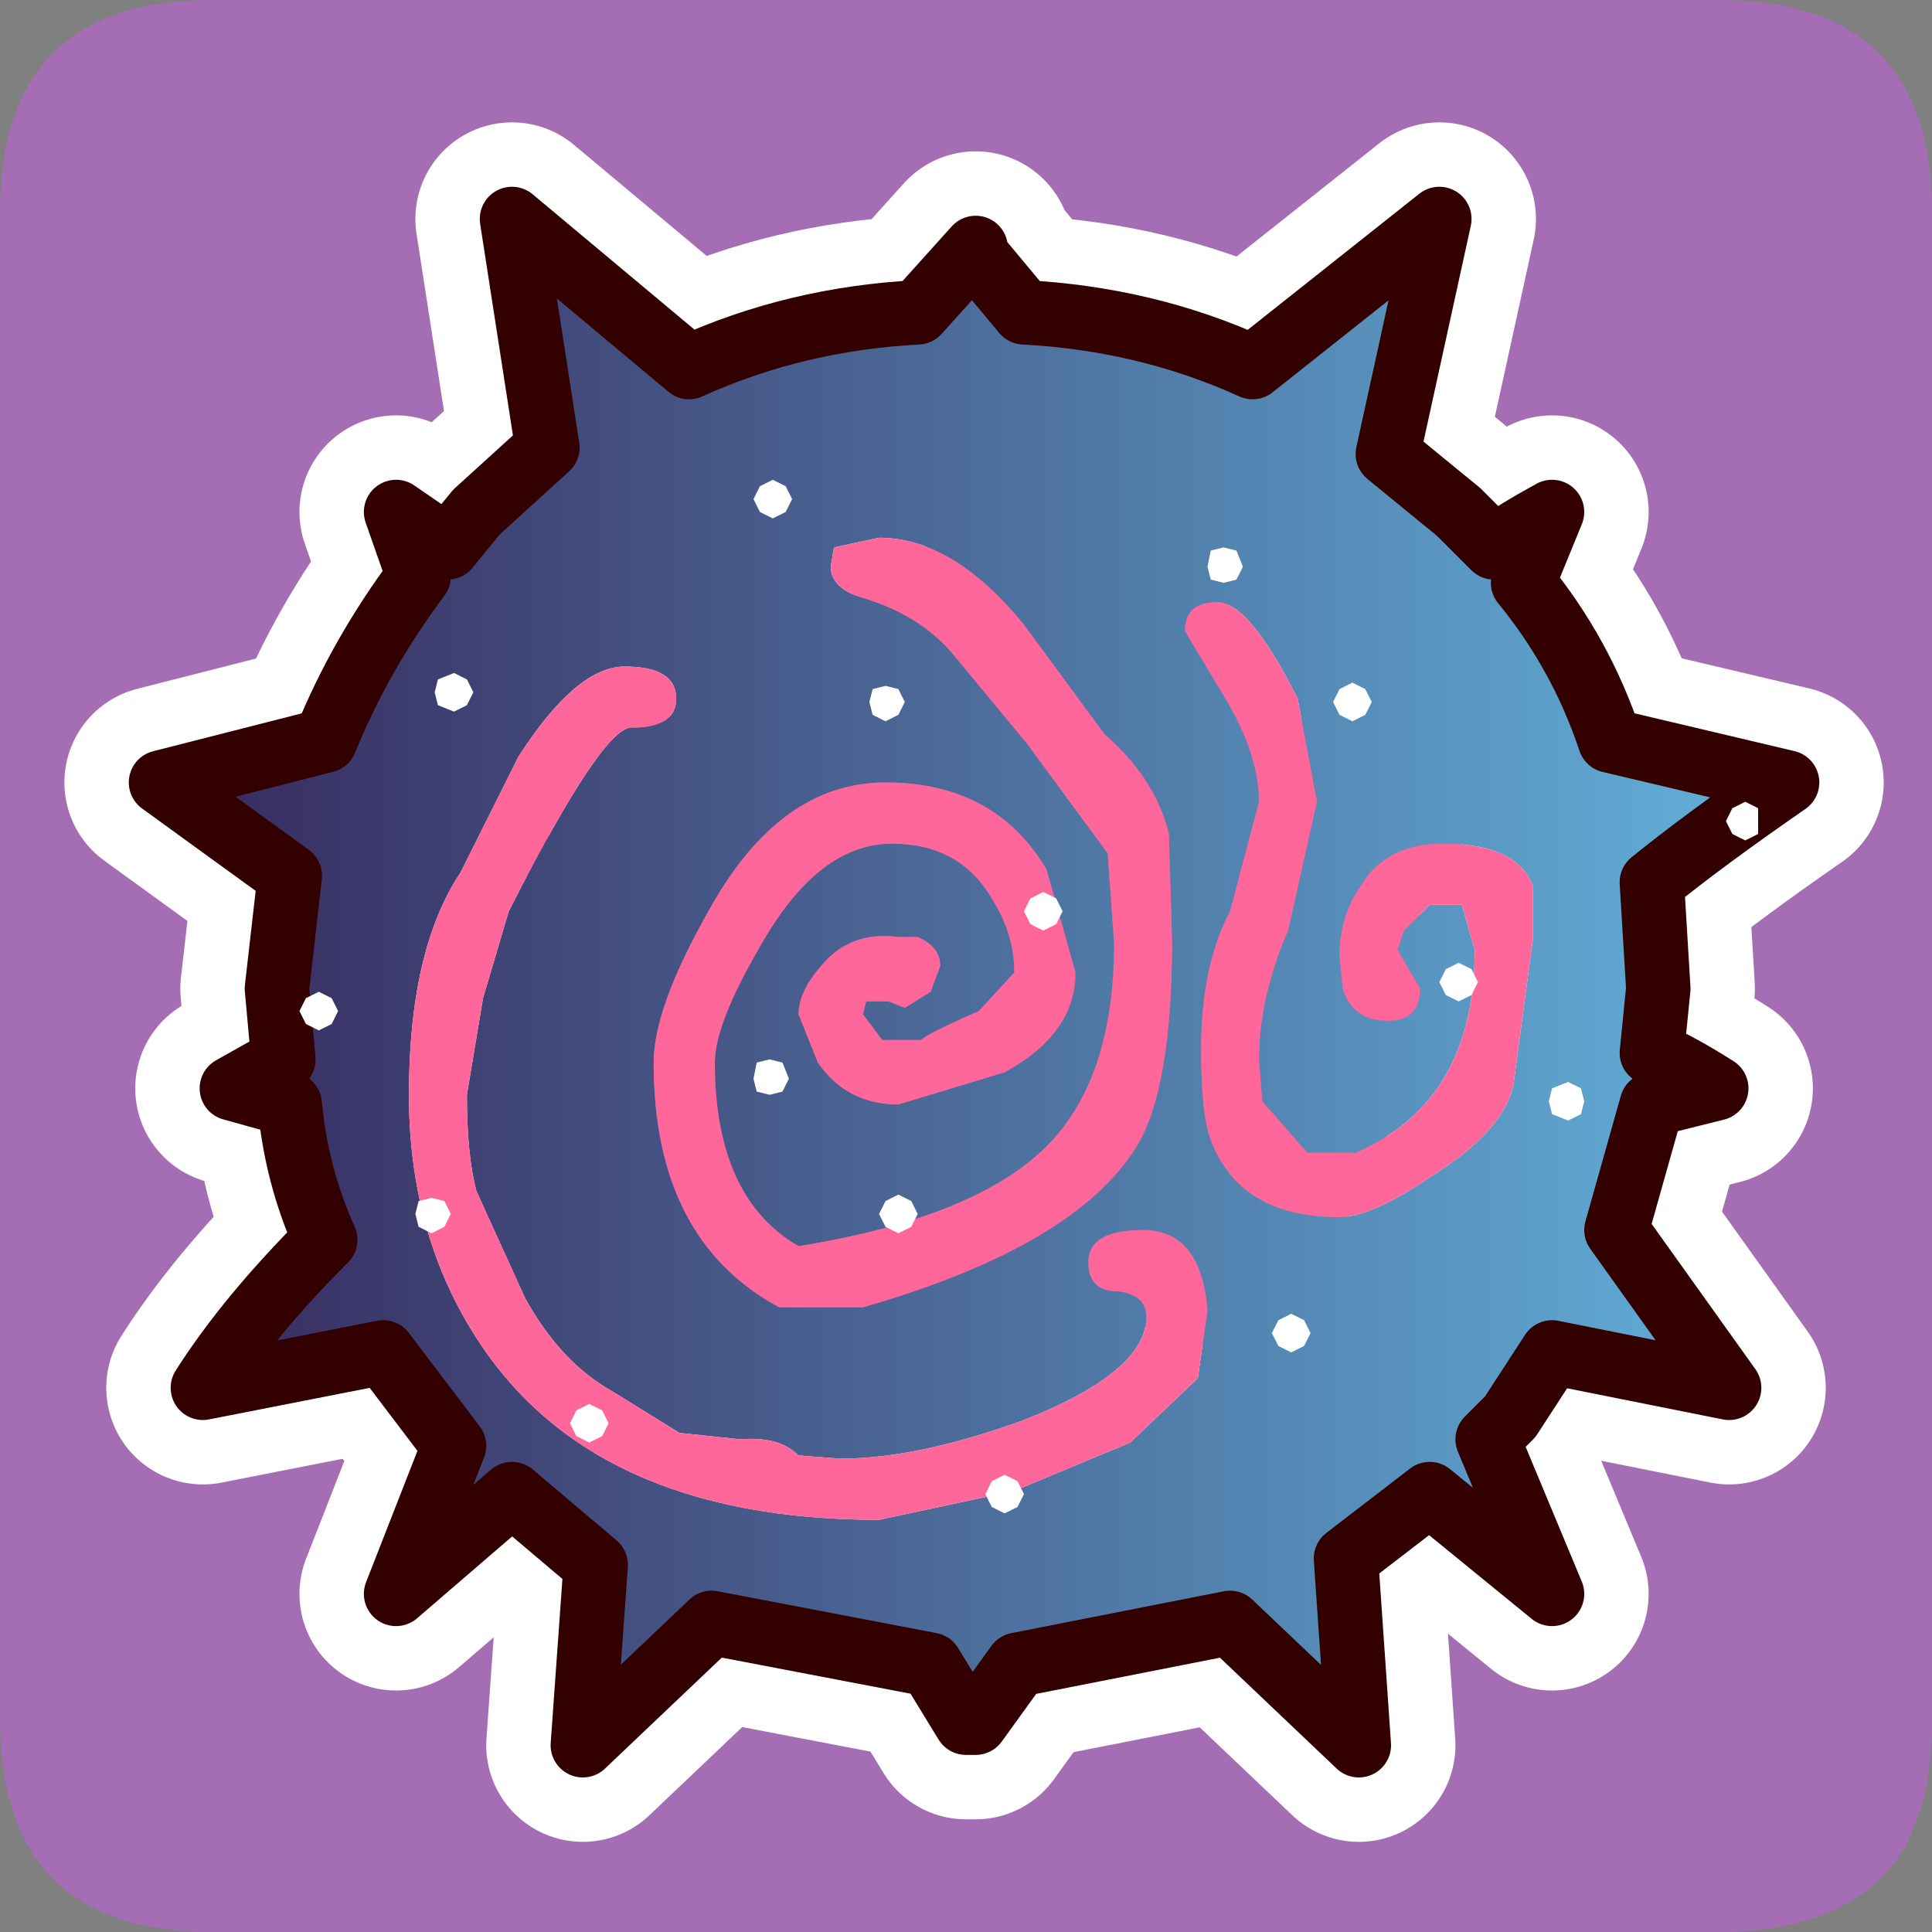 <?xml version="1.0" encoding="UTF-8" standalone="no"?>
<svg xmlns:ffdec="https://www.free-decompiler.com/flash" xmlns:xlink="http://www.w3.org/1999/xlink" ffdec:objectType="frame" height="30.0px" width="30.0px" xmlns="http://www.w3.org/2000/svg">
  <rect width="100%" height="100%" fill="#808080" stroke="none"/>
  <g transform="matrix(1.0, 0.0, 0.0, 1.0, 0.0, 0.0)">
    <use ffdec:characterId="1" height="30.0" transform="matrix(1.0, 0.0, 0.0, 1.0, 0.0, 0.0)" width="30.0" xlink:href="#shape0"/>
  </g>
  <defs>
    <g id="shape0" transform="matrix(1.0, 0.0, 0.0, 1.0, 0.0, 0.0)">
      <path d="M0.0 0.0 L30.0 0.0 30.0 30.0 0.0 30.0 0.0 0.0" fill="#33cc66" fill-opacity="0.0" fill-rule="evenodd" stroke="none"/>
      <path d="M0.0 3.3 Q0.0 0.0 3.3 0.0 L26.7 0.0 Q30.0 0.0 30.0 3.3 L30.0 26.7 Q30.0 28.15 29.4 28.95 28.55 30.0 26.7 30.0 L3.3 30.0 Q0.0 30.0 0.0 26.7 L0.0 3.3" fill="#a56db4" fill-rule="evenodd" stroke="none"/>
      <path d="M22.45 8.25 L21.55 7.5 21.35 9.05 Q21.8 9.25 22.9 8.7 L22.45 8.25 M23.2 8.5 L22.65 7.95 22.1 7.5 21.55 7.05 22.35 3.4 19.45 5.7 Q17.8 4.95 15.9 4.85 L15.15 3.95 15.15 3.85 14.25 4.85 Q12.35 4.95 10.7 5.7 L7.95 3.4 8.5 6.95 7.4 7.95 6.95 8.5 6.15 7.95 6.5 8.95 Q5.6 10.15 5.05 11.5 L2.5 12.15 4.5 13.6 4.3 15.35 4.4 16.45 3.6 16.9 4.5 17.15 Q4.6 18.25 5.05 19.25 3.85 20.45 3.15 21.55 L5.95 21.0 7.05 22.45 6.15 24.75 7.95 23.2 9.25 24.3 9.05 27.1 11.05 25.2 14.45 25.85 15.0 26.75 15.15 26.75 15.8 25.85 19.1 25.2 21.1 27.1 20.9 24.2 22.2 23.2 24.1 24.75 23.1 22.35 23.45 22.0 24.1 21.0 26.85 21.55 25.1 19.1 25.65 17.15 26.65 16.9 Q26.1 16.55 25.65 16.35 L25.75 15.35 25.65 13.7 Q26.45 13.05 27.75 12.15 L25.0 11.5 Q24.55 10.15 23.65 9.05 L24.1 7.95 Q23.55 8.25 23.2 8.5 M21.45 5.05 Q19.55 6.4 18.1 7.5 L17.9 7.7 17.7 7.8 17.25 7.5 15.35 5.4 15.35 5.3 15.25 5.4 14.15 6.6 13.25 7.5 13.05 7.7 12.8 7.8 12.6 7.7 12.35 7.5 10.8 6.4 9.15 5.05 9.6 7.5 9.95 9.7 9.25 9.7 7.95 9.05 8.8 9.05 8.7 7.7 8.05 8.25 7.95 8.25 7.5 8.8 7.6 8.8 7.95 10.05 8.25 11.5 7.95 11.5 Q6.15 11.7 4.4 12.25 7.05 14.05 7.05 14.8 7.05 15.25 5.3 16.25 7.25 16.55 7.5 17.35 5.85 18.9 5.05 20.25 L7.95 19.65 8.15 19.65 8.25 19.65 8.5 19.9 Q8.7 20.35 7.95 22.0 L7.6 22.9 8.25 22.35 8.25 22.2 8.6 22.0 Q9.05 21.55 9.35 21.45 L9.5 21.35 Q10.05 21.0 10.15 21.2 L10.25 22.0 Q10.35 23.2 10.05 24.75 L12.7 22.2 13.05 22.2 13.7 22.9 14.7 23.75 15.15 24.45 15.15 24.55 15.35 24.55 15.35 24.45 16.25 23.2 Q17.25 22.2 17.7 22.2 L17.8 22.1 Q18.55 23.1 20.45 24.75 L20.35 22.65 20.35 22.55 20.35 22.0 20.35 21.2 Q20.55 20.9 22.0 22.0 L23.0 22.9 22.55 22.0 22.2 21.0 Q21.9 20.0 22.1 19.9 22.1 19.65 22.45 19.65 L25.45 20.25 24.35 18.8 23.45 17.7 23.0 17.35 Q23.2 16.55 25.1 16.25 L24.0 15.6 24.0 15.45 23.45 14.8 Q23.45 14.05 26.1 12.25 24.35 11.7 22.35 11.5 22.1 10.8 23.0 8.8 L21.9 9.5 21.8 9.5 21.55 9.6 20.55 9.7 20.9 7.6 20.9 7.5 21.1 6.85 21.45 5.05 M18.1 6.7 L19.0 5.95 16.35 5.4 17.9 6.85 18.1 6.7 M24.55 11.35 L23.55 9.5 Q23.1 10.6 23.2 11.15 L24.55 11.35 M25.3 16.0 Q24.55 15.45 24.55 15.15 24.55 14.7 25.2 14.05 L25.3 15.25 25.3 16.0 M12.5 6.7 L13.8 5.4 11.15 6.05 12.05 6.7 12.15 6.85 Q12.35 6.7 12.5 6.7 M11.6 24.55 L13.25 25.0 13.6 25.1 13.35 24.75 12.5 24.0 12.35 24.0 12.15 24.0 12.05 24.0 11.6 24.55 M8.7 22.9 L9.25 23.2 9.15 22.9 Q9.05 22.65 8.7 22.9 M24.1 18.1 Q24.2 17.7 25.1 17.35 L24.65 18.8 24.1 18.1 M23.55 21.0 L23.35 21.0 Q23.1 21.0 23.0 21.2 L23.0 21.65 23.55 21.0 M21.0 22.9 L21.0 23.45 21.65 22.9 Q21.1 22.55 21.0 22.9 M17.9 24.0 Q17.45 24.0 16.45 25.1 L18.7 24.65 18.1 24.0 17.9 24.0 M6.85 11.15 L6.7 9.8 5.85 11.35 6.85 11.15 M5.05 15.25 L5.15 15.9 5.6 15.15 5.15 14.15 5.05 15.25 M6.05 18.1 Q5.95 17.7 5.3 17.45 L5.6 18.55 6.05 18.1 Z" fill="none" stroke="#ffffff" stroke-linecap="round" stroke-linejoin="round" stroke-width="3.0"/>
      <path d="M22.65 7.95 L23.2 8.5 Q23.55 8.25 24.1 7.95 L23.65 9.05 Q24.55 10.15 25.0 11.5 L27.75 12.15 Q26.45 13.05 25.65 13.7 L25.75 15.35 25.65 16.35 Q26.1 16.55 26.65 16.9 L25.65 17.15 25.1 19.1 26.85 21.55 24.1 21.0 23.45 22.0 23.1 22.35 24.1 24.75 22.2 23.2 20.9 24.2 21.1 27.1 19.1 25.2 15.8 25.85 15.15 26.75 15.0 26.75 14.45 25.85 11.05 25.2 9.05 27.1 9.25 24.3 7.95 23.2 6.15 24.75 7.05 22.45 5.95 21.0 3.15 21.55 Q3.85 20.45 5.05 19.25 4.6 18.25 4.5 17.15 L3.6 16.9 4.4 16.45 4.3 15.35 4.5 13.6 2.5 12.15 5.05 11.5 Q5.6 10.15 6.5 8.95 L6.15 7.95 6.95 8.5 7.4 7.95 8.5 6.95 7.95 3.4 10.7 5.7 Q12.35 4.95 14.25 4.85 L15.15 3.85 15.15 3.95 15.9 4.85 Q17.8 4.95 19.45 5.7 L22.35 3.4 21.55 7.05 22.1 7.5 22.65 7.95 M8.05 11.75 L7.15 13.55 Q6.35 14.75 6.35 17.0 6.35 19.1 7.35 20.7 9.15 23.6 13.65 23.6 L15.75 23.15 17.55 22.4 18.6 21.4 18.75 20.35 Q18.65 19.1 17.75 19.1 16.9 19.1 16.9 19.6 16.9 20.05 17.35 20.05 17.8 20.1 17.8 20.45 17.8 21.3 15.9 22.05 14.25 22.65 13.05 22.65 L12.4 22.6 Q12.1 22.3 11.5 22.35 L10.55 22.25 9.5 21.6 Q8.7 21.15 8.15 20.15 L7.4 18.5 Q7.25 17.95 7.25 17.0 L7.5 15.5 7.9 14.15 Q9.35 11.3 9.8 11.3 10.5 11.3 10.5 10.85 10.5 10.35 9.7 10.35 8.95 10.35 8.05 11.75 M18.15 12.95 Q17.95 12.1 17.15 11.4 L15.9 9.7 Q14.8 8.35 13.65 8.35 L12.95 8.5 12.9 8.8 Q12.9 9.15 13.45 9.3 14.25 9.55 14.75 10.1 L15.95 11.55 17.2 13.25 17.3 14.65 Q17.3 16.7 16.3 17.75 15.2 18.9 12.4 19.35 11.1 18.6 11.1 16.5 11.1 15.9 11.8 14.7 12.7 13.1 13.85 13.1 14.9 13.1 15.4 13.95 15.75 14.5 15.75 15.1 L15.2 15.7 Q14.4 16.05 14.3 16.15 L13.7 16.15 13.4 15.75 13.45 15.55 13.8 15.55 14.05 15.65 14.45 15.4 14.6 15.0 Q14.6 14.7 14.25 14.55 L13.95 14.55 Q13.2 14.45 12.75 15.0 12.4 15.4 12.4 15.75 L12.7 16.5 Q13.15 17.15 13.95 17.15 L15.6 16.65 Q16.7 16.05 16.7 15.1 L16.25 13.5 Q15.45 12.15 13.75 12.15 12.1 12.15 11.0 14.15 10.15 15.65 10.15 16.5 10.15 19.25 12.1 20.3 L13.4 20.3 Q16.7 19.35 17.65 17.8 18.2 16.9 18.2 14.6 L18.15 12.95 M18.9 9.35 Q18.4 9.35 18.4 9.8 L19.0 10.8 Q19.55 11.7 19.55 12.45 L19.1 14.15 Q18.65 15.0 18.65 16.3 18.65 17.3 18.8 17.7 19.25 18.9 20.8 18.9 21.3 18.9 22.25 18.25 23.35 17.55 23.5 16.85 L23.8 14.6 23.8 13.75 Q23.55 13.1 22.4 13.1 21.5 13.1 21.1 13.8 20.8 14.25 20.8 14.85 L20.85 15.35 Q21.0 15.85 21.55 15.85 22.05 15.85 22.05 15.35 L21.7 14.75 21.8 14.45 22.2 14.05 22.7 14.05 22.9 14.75 Q22.9 17.1 21.05 17.9 L20.3 17.9 19.6 17.1 19.55 16.45 Q19.55 15.5 20.0 14.45 L20.45 12.45 20.15 10.85 Q19.4 9.35 18.9 9.35" fill="url(#gradient0)" fill-rule="evenodd" stroke="none"/>
      <path d="M18.9 9.35 Q19.4 9.35 20.15 10.85 L20.45 12.45 20.0 14.45 Q19.55 15.5 19.55 16.45 L19.6 17.1 20.3 17.9 21.05 17.9 Q22.9 17.1 22.9 14.75 L22.7 14.05 22.2 14.05 21.8 14.45 21.7 14.75 22.05 15.35 Q22.05 15.85 21.55 15.85 21.0 15.85 20.85 15.35 L20.8 14.85 Q20.8 14.25 21.1 13.8 21.5 13.1 22.4 13.1 23.55 13.1 23.8 13.75 L23.8 14.6 23.5 16.85 Q23.35 17.55 22.25 18.25 21.3 18.9 20.8 18.9 19.25 18.9 18.8 17.7 18.65 17.3 18.65 16.3 18.65 15.0 19.1 14.15 L19.55 12.45 Q19.55 11.7 19.0 10.8 L18.4 9.8 Q18.4 9.35 18.9 9.35 M18.15 12.95 L18.2 14.6 Q18.2 16.9 17.65 17.8 16.7 19.35 13.4 20.3 L12.1 20.3 Q10.15 19.25 10.15 16.5 10.15 15.65 11.0 14.15 12.1 12.15 13.75 12.15 15.45 12.15 16.25 13.5 L16.7 15.1 Q16.7 16.05 15.6 16.65 L13.95 17.15 Q13.15 17.15 12.7 16.5 L12.4 15.75 Q12.4 15.4 12.75 15.0 13.2 14.45 13.95 14.55 L14.25 14.55 Q14.6 14.7 14.6 15.0 L14.45 15.4 14.05 15.65 13.8 15.55 13.45 15.55 13.4 15.75 13.7 16.15 14.3 16.15 Q14.4 16.05 15.2 15.7 L15.75 15.1 Q15.75 14.5 15.4 13.95 14.9 13.1 13.85 13.1 12.7 13.1 11.8 14.7 11.1 15.9 11.1 16.5 11.1 18.6 12.4 19.35 15.2 18.9 16.3 17.75 17.3 16.7 17.3 14.65 L17.2 13.25 15.95 11.55 14.75 10.1 Q14.25 9.55 13.45 9.3 12.9 9.15 12.9 8.8 L12.95 8.5 13.65 8.35 Q14.8 8.35 15.9 9.7 L17.15 11.4 Q17.95 12.1 18.15 12.95 M8.05 11.75 Q8.95 10.35 9.7 10.35 10.5 10.35 10.5 10.85 10.5 11.3 9.8 11.3 9.35 11.3 7.9 14.15 L7.5 15.5 7.25 17.0 Q7.25 17.95 7.4 18.5 L8.15 20.15 Q8.7 21.15 9.5 21.6 L10.55 22.25 11.5 22.35 Q12.1 22.3 12.4 22.6 L13.05 22.65 Q14.25 22.65 15.9 22.05 17.8 21.3 17.8 20.45 17.8 20.1 17.35 20.05 16.9 20.05 16.9 19.6 16.9 19.1 17.75 19.1 18.65 19.1 18.75 20.35 L18.6 21.4 17.55 22.4 15.75 23.15 13.65 23.6 Q9.15 23.6 7.35 20.7 6.35 19.1 6.35 17.0 6.35 14.75 7.15 13.55 L8.05 11.75" fill="#ff6699" fill-rule="evenodd" stroke="none"/>
      <path d="M22.65 7.95 L22.1 7.5 21.55 7.05 22.35 3.4 19.45 5.7 Q17.8 4.95 15.9 4.85 L15.15 3.95 15.15 3.85 14.25 4.85 Q12.35 4.95 10.7 5.7 L7.95 3.4 8.5 6.95 7.4 7.95 6.95 8.5 6.15 7.95 6.5 8.95 Q5.6 10.15 5.05 11.5 L2.5 12.15 4.5 13.6 4.3 15.35 4.4 16.45 3.6 16.9 4.5 17.15 Q4.6 18.25 5.05 19.25 3.85 20.45 3.15 21.55 L5.95 21.0 7.05 22.45 6.15 24.75 7.95 23.2 9.25 24.3 9.05 27.1 11.05 25.2 14.45 25.85 15.0 26.75 15.15 26.75 15.8 25.85 19.1 25.2 21.1 27.1 20.9 24.2 22.2 23.2 24.1 24.75 23.1 22.35 23.45 22.0 24.1 21.0 26.85 21.55 25.1 19.1 25.65 17.15 26.65 16.9 Q26.1 16.55 25.65 16.35 L25.75 15.35 25.65 13.7 Q26.45 13.05 27.75 12.15 L25.0 11.5 Q24.55 10.15 23.65 9.05 L24.1 7.95 Q23.55 8.25 23.2 8.5 L22.65 7.95 Z" fill="none" stroke="#330000" stroke-linecap="round" stroke-linejoin="round" stroke-width="1.0"/>
      <path d="M6.7 18.6 L6.9 18.65 7.0 18.85 6.9 19.05 6.7 19.15 6.5 19.05 6.45 18.85 6.5 18.65 6.7 18.6 M5.25 15.7 L5.15 15.9 4.95 16.0 4.75 15.9 4.65 15.7 4.75 15.5 4.95 15.4 5.15 15.5 5.25 15.7 M20.05 20.4 L20.25 20.5 20.35 20.7 20.25 20.9 20.05 21.0 19.85 20.9 19.75 20.7 19.85 20.5 20.05 20.4 M24.35 17.4 L24.1 17.3 24.05 17.1 24.1 16.9 24.35 16.8 24.55 16.9 24.6 17.1 24.55 17.3 24.35 17.4 M15.4 23.4 L15.3 23.2 15.4 23.0 15.6 22.9 15.8 23.0 15.9 23.2 15.8 23.4 15.6 23.5 15.4 23.4 M9.35 21.9 L9.45 22.1 9.35 22.3 9.15 22.4 8.95 22.3 8.85 22.1 8.95 21.9 9.15 21.8 9.35 21.9 M13.95 18.55 L14.15 18.65 14.25 18.85 14.15 19.05 13.95 19.15 13.75 19.05 13.65 18.85 13.75 18.65 13.95 18.55 M12.15 16.5 L12.25 16.75 12.15 16.95 11.95 17.0 11.75 16.95 11.7 16.75 11.75 16.5 11.95 16.45 12.15 16.5 M16.2 13.85 L16.4 13.95 16.5 14.15 16.4 14.35 16.2 14.45 16.0 14.35 15.9 14.15 16.0 13.95 16.2 13.85 M13.75 11.2 L13.55 11.1 13.5 10.9 13.55 10.7 13.75 10.65 13.95 10.7 14.05 10.9 13.95 11.1 13.75 11.2 M7.25 10.95 L7.05 11.05 6.8 10.95 6.75 10.75 6.8 10.55 7.05 10.45 7.25 10.55 7.35 10.75 7.25 10.95 M12.3 7.75 L12.2 7.95 12.0 8.05 11.8 7.95 11.7 7.75 11.8 7.55 12.0 7.45 12.2 7.55 12.3 7.75 M22.95 15.25 L22.85 15.45 22.65 15.55 22.45 15.45 22.35 15.25 22.45 15.05 22.65 14.95 22.85 15.05 22.95 15.25 M20.8 11.1 L20.7 10.9 20.8 10.7 21.0 10.6 21.2 10.7 21.3 10.9 21.2 11.1 21.0 11.2 20.8 11.1 M18.8 9.0 L18.75 8.8 18.8 8.55 19.0 8.5 19.2 8.55 19.3 8.8 19.2 9.0 19.0 9.05 18.8 9.0 M27.3 12.55 L27.3 12.95 27.1 13.05 26.9 12.95 26.8 12.75 26.9 12.55 27.1 12.45 27.3 12.55" fill="#ffffff" fill-rule="evenodd" stroke="none"/>
    </g>
    <linearGradient gradientTransform="matrix(0.015, 0.0, 0.0, 0.015, 15.1, 15.25)" gradientUnits="userSpaceOnUse" id="gradient0" spreadMethod="reflect" x1="-819.2" x2="819.2">
      <stop offset="0.0" stop-color="#37295d"/>
      <stop offset="1.0" stop-color="#62b1da"/>
    </linearGradient>
  </defs>
</svg>
